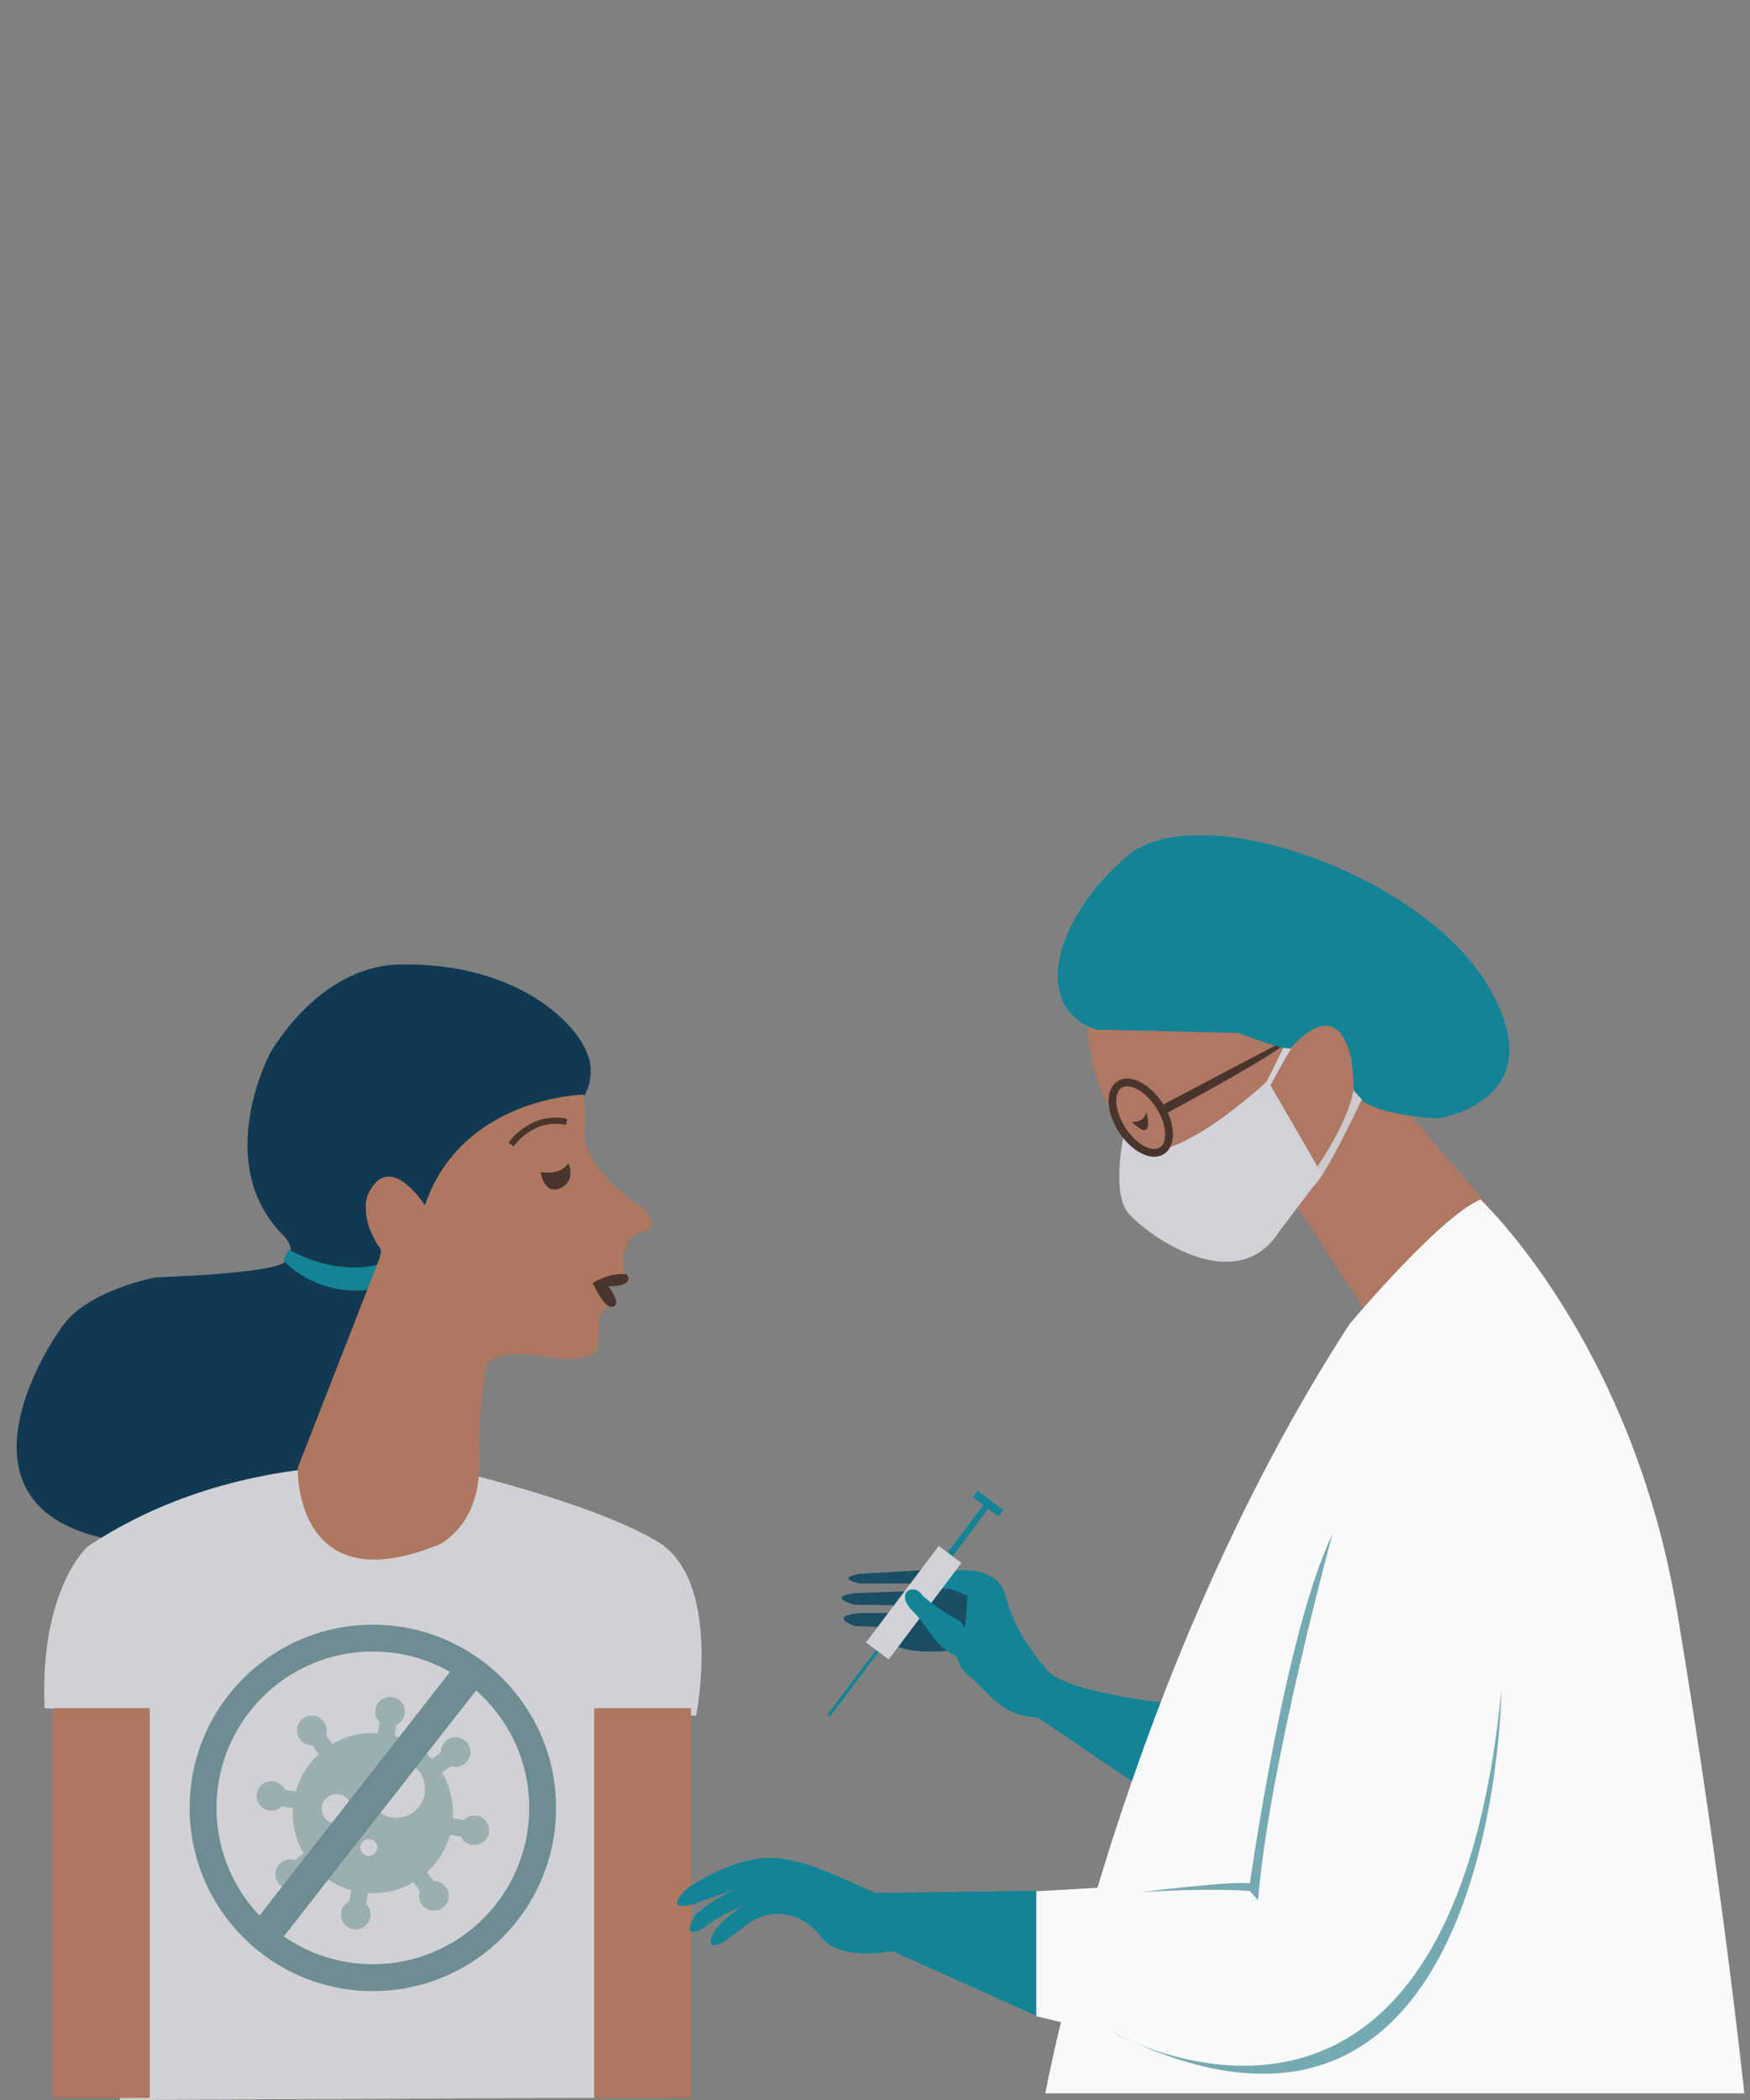 <?xml version="1.0" encoding="utf-8"?>
<!-- Generator: Adobe Illustrator 25.0.0, SVG Export Plug-In . SVG Version: 6.00 Build 0)  -->
<svg version="1.1" id="Ebene_1" xmlns="http://www.w3.org/2000/svg" xmlns:xlink="http://www.w3.org/1999/xlink" x="0px" y="0px"
	 viewBox="0 0 4500 5400" style="enable-background:new 0 0 4500 5400;" xml:space="preserve">
<rect x="0" y="0" width="4500" height="5400" fill="#808080" stroke="none"/>
<style type="text/css">
	.st0{opacity:0.9;}
	.st1{fill:#B27761;}
	.st2{fill:#432C22;}
	.st3{fill:#D9DAE0;}
	.st4{fill:none;stroke:#432C22;stroke-width:19.999;stroke-miterlimit:9.999;}
	.st5{fill:#058498;}
	.st6{fill:#05314C;}
	.st7{fill:#D8D9DD;}
	.st8{fill:#B3765B;}
	.st9{fill:none;stroke:#432C22;stroke-width:16;stroke-miterlimit:10;}
	.st10{fill:#0E4862;}
	.st11{fill:#9DB4B7;}
	.st12{fill:#6C8E93;}
	.st13{opacity:0.9;fill:#D9DAE0;}
	.st14{fill:#F8F9FA;}
	.st15{fill:#68A2AA;}
</style>
<g class="st0">
	<path class="st1" d="M3275.9,3012.8l253.2,385.8l332.5-256.6l-331.2-387.6l-17.3-159l-338-14.6l-375.1,23.9
		c0,0-27.8,134.8,95.9,320.3C3019.7,3110.4,3275.9,3012.8,3275.9,3012.8z"/>
	<path class="st2" d="M2910.1,2884.2c0,0,31.2,6,37.8-25.2C2947.8,2859,2971.1,2945.2,2910.1,2884.2z"/>
	<path class="st2" d="M2982.5,2844.7l318-167.3c0,0,89.2-26-306.4,188.5"/>
	<path class="st3" d="M2890,2915.8c0,0-33,149.9,10.8,203c43.7,53.1,277.1,225.3,389.8,46.4l109.3-144.5l-139.9-241.9
		C3260,2778.8,2951.5,3068.8,2890,2915.8z"/>
	<path class="st3" d="M3260,2803.4c0,0,68.9-129.2,82.8-140.5l-22.5-8.6l-72.3,145.1L3260,2803.4z"/>
	
		<ellipse transform="matrix(0.842 -0.539 0.539 0.842 -1087.121 2034.025)" class="st4" cx="2934" cy="2875.7" rx="57.3" ry="101.1"/>
	<path class="st5" d="M2818.1,2647.4l367,8.8c0,0,109.3,43.7,133.9,39.8c0,0,96.1-120.6,142.5-14.6c0,0,19.2,32.5,18.6,110
		c-0.6,77.5,217.4,84.1,217.4,84.1s300.4-40.9,132.6-334.2c-167.9-293.4-749.4-495.8-932.4-339.3
		C2714.8,2358.4,2648,2588.1,2818.1,2647.4z"/>
	<g>
		<path class="st6" d="M1481.4,2845.5c0,0,84.8-77.1,0-186.4c-84.8-109.2-250.3-184.4-457.3-178.8
			c-207.1,5.7-329.4,227.8-329.4,227.8s-150.6,280.4,32,466.8c0,0,42.6,37.6,7.5,69.3c-35.1,31.7-333.6,40.4-333.6,40.4
			s-170.4,31.5-237.4,121.9c-66.9,90.3-271.9,446.7,79.5,542.9c351.4,96.2,480.2-49.3,480.2-49.3l519.5-624l224.6-355.9
			L1481.4,2845.5z"/>
		<path class="st5" d="M742.1,3213.1l-13.4,28.4c0,0,97,107.9,251.8,68.6l11.7-65.3C992.2,3244.9,891,3293.4,742.1,3213.1z"/>
		<g>
			<rect x="1304.1" y="4648.8" class="st7" width="413.6" height="745.9"/>
			<path class="st7" d="M114.6,4392.5l265.1,13.3L308.2,5400l1179.8-5.3l129.9-978.2l172.3-5.3c0,0,68.9-347.3-100.8-448
				c-169.7-100.7-524.9-182.9-524.9-182.9s-509-90.1-938.6,196.2C225.9,3976.3,101.3,4085,114.6,4392.5z"/>
			<rect x="135.8" y="4392.5" class="st8" width="249.2" height="1002.2"/>
			<rect x="1527.7" y="4392.5" class="st8" width="249.2" height="1002.2"/>
		</g>
		<path class="st8" d="M974.1,3240.7l-208.6,533.8c0,0-10.6,351.7,365.9,196.2c0,0,102.5-49.5,100.8-205
			c-1.7-155.5,17.7-252.7,17.7-252.7s10.6-47.7,152-24.8c141.5,22.9,136.1-30,136.1-30l3.6-70.7c0,0,11.1-29.6,29.6-29.6
			c18.6,0-2-27.8-2-27.8l-14.6-30.4l51.7-17.9c0,0-9.9-53,3.3-72.3c0,0,9.2-37.1,36.4-39.1c27.2-1.9,56.3-31.2-13.9-78.9
			c-70.2-47.7-143.1-129.9-128.6-205.4l-2.3-71.3c0,0-313.1,4.6-408.6,284.7c0,0-92.8-147.6-147.6-25.6c0,0-21.2,55.7,29.1,131.6
			C974.1,3205.4,985.6,3209,974.1,3240.7z"/>
		<path class="st2" d="M1390.1,3013.9c2.3,0,48.7,9.9,71.6-22.2c0,0,20.9,44.5-20.9,63.6S1390.1,3013.9,1390.1,3013.9z"/>
		<path class="st2" d="M1523.9,3299.2c0,0,46.3-29.1,87.5-22.1c0,0,26.1,29.1-47.1,30.8c0,0,28.9,37.7,17.9,48.1
			C1571.2,3366.6,1555.9,3363.2,1523.9,3299.2z"/>
		<path class="st9" d="M1314.3,2943.3c0,0,51.7-77.7,142.7-58.4"/>
		<path class="st5" d="M3018.8,4381.3c-5.3-0.9-296.9-28.3-332.3-94.6c0,0-74.2-78.7-100.8-182.9c-26.5-104.2-192.6-53.9-192.6-53.9
			l2.2,51.7c0,0,48.6,16.3,71.2,7.5c0,0-39.8,145.3,20.3,195.8c60.1,50.3,90.1,109.6,181.2,111.3l329.7,223.2L3018.8,4381.3z"/>
		<path class="st10" d="M2477.3,4240.9c0,0-161.7,23.9-192.2-24.6l-10.6-32.5l-76.5-2.6c0,0-75-26.3,16.8-33.6h80.7l1.2-19.9
			l-98.8-1.2c0,0-76.2-19.6,0-29.8l139.5-5l10.3-19.6h-136.9c0,0-65.3-13.6,0.6-25.2l162.7-9.4l4,47.8h65.3l44.5,18.3L2477.3,4240.9
			z"/>
		<g>
			
				<rect x="2083.5" y="4315.2" transform="matrix(0.602 -0.799 0.799 0.602 -2574.635 3475.83)" class="st5" width="228.7" height="8.4"/>
			<g>
				
					<rect x="2388" y="3932.5" transform="matrix(0.602 -0.799 0.799 0.602 -2158.156 3552.974)" class="st5" width="190.8" height="15.9"/>
				
					<rect x="2529.3" y="3824.7" transform="matrix(0.602 -0.799 0.799 0.602 -2076.542 3568.069)" class="st5" width="20.2" height="82.8"/>
				
					<rect x="2192.3" y="4084.2" transform="matrix(0.602 -0.799 0.799 0.602 -2356.159 3516.313)" class="st3" width="310.7" height="72.9"/>
			</g>
		</g>
		<path class="st5" d="M2470,4169.5c0,0-80.9-44.7-101.6-71.6c-20.8-27-68.7-1.7-20.6,46c48,47.7,57.3,100.8,131.1,121.5
			C2552.6,4286.3,2470,4169.5,2470,4169.5z"/>
		<path class="st5" d="M2664.8,4862v321.4L2294.4,5017c0,0-135,27.8-182.3-35.8c-47.3-63.6-125.5-78.3-187.4-35.3l-58.4,43.7
			c0,0-65.4,43.3-25.6-30c0,0,54.3-60.1,98.6-70.7c0,0-96.7,37.6-128.6,68c0,0-65.9,40.7-22.5-33.1c0,0,52.2-47.7,116.6-71.1
			l-119.3,42.8c0,0-84.3,27-20.3-38c0,0,94.1-68,190.4-78.7c96.3-10.6,207.5,51.3,296.3,89L2664.8,4862z"/>
		<path class="st11" d="M1226,4669c-12.8-2.1-25.1,2.3-33.5,10.9l-28-4.8c2.4-39.9-6.5-80.6-27.9-116.9l22.8-16.8
			c11.4,3.9,24.5,2.2,34.8-5.5c17-12.5,20.5-36.3,8-53.3c-12.5-17-36.3-20.5-53.3-8c-10.5,7.7-15.7,19.7-15.4,31.7l-22.8,16.8
			c-26.7-29.1-60.2-49.1-96.3-59.2l4.8-28c10.9-5.2,19.2-15.3,21.3-28.1c3.6-20.7-10.5-40.4-31.2-43.8
			c-20.7-3.6-40.4,10.5-43.8,31.2c-2.1,12.8,2.3,25.1,10.9,33.5l-4.8,28c-39.9-2.4-80.6,6.5-116.9,27.9l-16.8-22.8
			c3.9-11.4,2.2-24.5-5.5-34.8c-12.5-17-36.3-20.5-53.3-8c-17,12.5-20.5,36.3-8,53.3c7.7,10.5,19.7,15.7,31.7,15.4l16.8,22.8
			c-29.1,26.7-49.1,60.2-59.2,96.3l-28-4.8c-5.2-10.9-15.3-19.2-28.1-21.3c-20.7-3.6-40.4,10.5-43.8,31.2
			c-3.6,20.7,10.5,40.4,31.2,43.8c12.8,2.1,25.1-2.3,33.5-10.9l28,4.8c-2.4,39.9,6.5,80.6,27.9,116.9l-22.8,16.8
			c-11.4-3.9-24.5-2.2-34.8,5.5c-17,12.5-20.5,36.3-8,53.3c12.5,16.9,36.3,20.5,53.3,8c10.5-7.7,15.7-19.7,15.4-31.7l22.8-16.8
			c26.7,29.1,60.2,49.1,96.3,59.2l-4.8,28c-10.9,5.2-19.2,15.3-21.3,28.1c-3.6,20.7,10.5,40.4,31.2,43.8
			c20.7,3.6,40.4-10.5,43.8-31.2c2.1-12.8-2.3-25.1-10.9-33.5l4.8-28c39.9,2.4,80.6-6.5,116.9-27.9l16.8,22.8
			c-3.9,11.4-2.2,24.5,5.5,34.8c12.5,17,36.3,20.5,53.3,8s20.5-36.3,8-53.3c-7.7-10.5-19.7-15.7-31.7-15.4l-16.8-22.8
			c29.1-26.7,49.1-60.2,59.2-96.3l28,4.8c5.2,10.9,15.3,19.2,28.1,21.3c20.7,3.6,40.4-10.5,43.8-31.2
			C1260.7,4692.2,1246.7,4672.5,1226,4669z M888,4681.9c-17,12.5-40.8,8.9-53.3-8c-12.5-17-8.9-40.8,8-53.3c17-12.5,40.8-8.9,53.3,8
			C908.5,4645.6,905,4669.4,888,4681.9z M961.2,4768.1c-9.6,7.1-23.2,5.1-30.4-4.6c-7.1-9.6-5.1-23.2,4.6-30.4
			c9.6-7.1,23.2-5.1,30.4,4.6C973,4747.3,970.9,4761,961.2,4768.1z M1010.5,4673.7c-40.6-4.9-69.6-41.6-64.8-82.2
			s41.6-69.6,82.2-64.8c40.6,4.9,69.6,41.6,64.8,82.2C1088,4649.5,1051.1,4678.6,1010.5,4673.7z"/>
		<path class="st12" d="M958.8,4177.8c-260.1,0-471.1,210.9-471.1,471.1c0,260.1,210.9,471.1,471.1,471.1s471.1-210.9,471.1-471.1
			C1429.9,4388.7,1219,4177.8,958.8,4177.8z M958.8,5050.9c-222.1,0-402.1-180.1-402.1-402.1s180.1-402.1,402.1-402.1
			s402.1,180.1,402.1,402.1S1180.8,5050.9,958.8,5050.9z"/>
		
			<rect x="487.1" y="4607.7" transform="matrix(0.616 -0.788 0.788 0.616 -3304.129 2522.974)" class="st12" width="894.8" height="82.3"/>
	</g>
	<path class="st13" d="M3362.1,3035.7c0,0,102.1-134,117.9-232.3l21.9,23.5c0,0-104.7,222.7-128.6,225.3
		C3349.6,3054.9,3362.1,3035.7,3362.1,3035.7z"/>
</g>
<g>
	<polyline class="st14" points="2664.8,4863.2 3162.8,4835 3205.2,5313.9 2664.8,5184.6 	"/>
	<path class="st14" d="M3470,3405.2c0,0,228-273,336.7-320.8c0,0,389.8,363.2,506.4,1063.1c116.6,699.9,172.3,1235.4,172.3,1235.4
		H2687.9C2687.9,5383,2886.7,4303.9,3470,3405.2z"/>
</g>
<g class="st0">
	<path class="st15" d="M2932,4866c0,0,232.4-30,281.9-22.9c0,0,91.9-651.3,212.1-896.9c0,0-164.4,601-190.9,940.3l-21.5-24.1
		C3213.5,4862.2,3102.7,4853.9,2932,4866z"/>
	<path class="st15" d="M2856.9,5223.9c0,0,869.6,498.7,1003.9-878.3C3860.8,4345.6,3850.1,5722.3,2856.9,5223.9z"/>
</g>
</svg>

